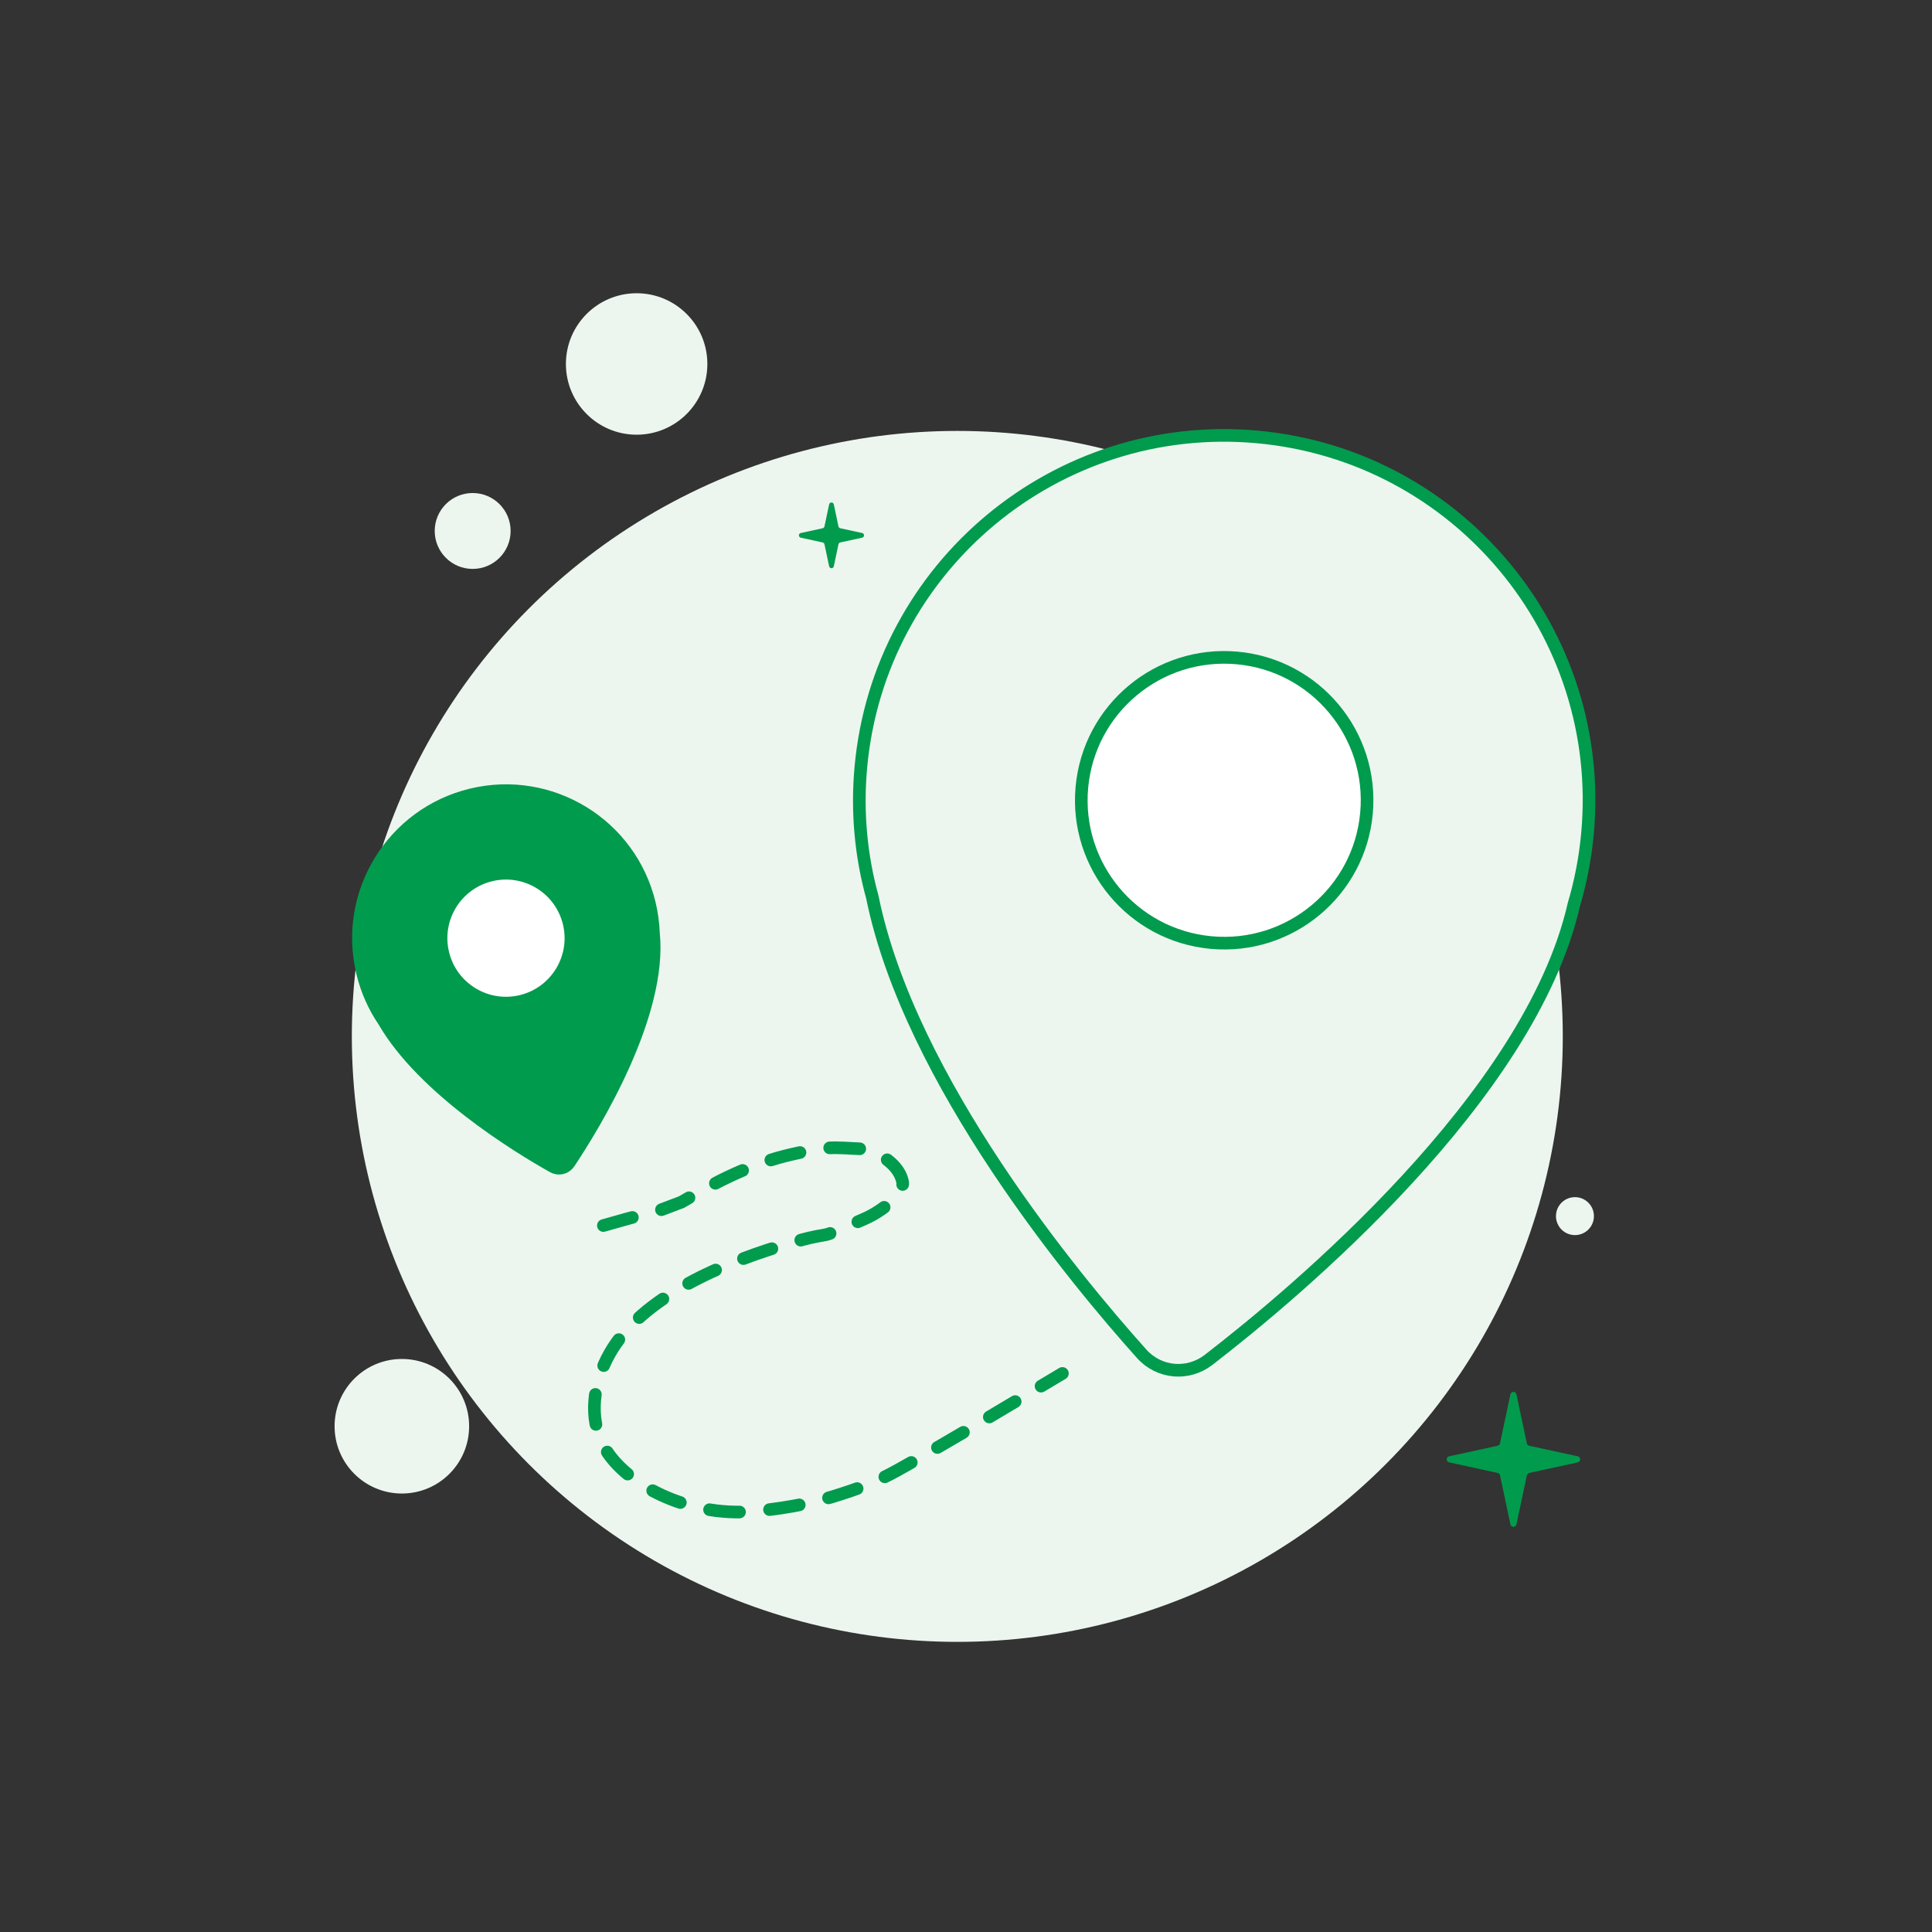 <svg width="360" height="360" viewBox="0 0 360 360" fill="none" xmlns="http://www.w3.org/2000/svg">
<rect x="0" y="0" width="360" height="360" fill="#333333" stroke="none"/>
<circle cx="178.381" cy="193.118" r="112.821" fill="#ECF6EF"/>
<circle cx="88.075" cy="98.938" r="7.071" fill="#ECF6EF"/>
<circle cx="118.627" cy="67.821" r="13.179" fill="#ECF6EF"/>
<circle cx="74.881" cy="265.76" r="12.536" fill="#ECF6EF"/>
<circle cx="293.468" cy="226.607" r="3.536" fill="#ECF6EF"/>
<path d="M197.21 97.999C196.837 97.919 196.837 97.387 197.21 97.308L202.845 96.11C202.981 96.081 203.087 95.975 203.117 95.839L204.33 90.244C204.41 89.873 204.939 89.873 205.02 90.244L206.233 95.839C206.263 95.975 206.369 96.081 206.505 96.11L212.14 97.308C212.512 97.387 212.512 97.919 212.14 97.999L206.505 99.197C206.369 99.226 206.263 99.332 206.233 99.467L205.02 105.063C204.939 105.434 204.41 105.434 204.33 105.063L203.117 99.467C203.087 99.332 202.981 99.226 202.845 99.197L197.21 97.999Z" fill="#019B4D"/>
<path d="M281.441 259.816C281.57 259.204 282.443 259.204 282.572 259.816L284.505 268.949C284.553 269.172 284.726 269.346 284.948 269.394L293.987 271.363C294.594 271.496 294.594 272.361 293.987 272.494L284.948 274.463C284.726 274.511 284.553 274.685 284.505 274.908L282.572 284.041C282.443 284.653 281.57 284.653 281.441 284.041L279.507 274.908C279.46 274.685 279.287 274.511 279.065 274.463L270.026 272.494C269.419 272.361 269.419 271.496 270.026 271.363L279.065 269.394C279.287 269.346 279.46 269.172 279.507 268.949L281.441 259.816Z" fill="#019B4D"/>
<path d="M154.496 93.986C154.596 93.515 155.268 93.515 155.368 93.986L156.236 98.089C156.272 98.26 156.406 98.395 156.577 98.432L160.649 99.319C161.116 99.421 161.116 100.087 160.649 100.189L156.577 101.076C156.406 101.114 156.272 101.248 156.236 101.419L155.368 105.522C155.268 105.993 154.596 105.993 154.496 105.522L153.628 101.419C153.592 101.248 153.458 101.114 153.287 101.076L149.215 100.189C148.748 100.087 148.748 99.421 149.215 99.319L153.287 98.432C153.458 98.395 153.592 98.26 153.628 98.089L154.496 93.986Z" fill="#019B4D"/>
<path d="M112.428 228.36C126.902 224.212 118.563 227.166 126.989 223.994C133.351 220.252 139.919 216.807 147.683 215.058C154.28 213.573 154.118 213.76 161.341 214.115C164.791 215.176 167.645 217.492 168.179 220.209C168.621 222.454 164.097 225.776 161.341 227C151.042 231.577 156.063 229.173 148.536 231.265C134.558 235.152 119.514 241.799 113.641 252.138C110.454 257.749 109.682 264.271 112.469 269.432C116.372 276.659 128.343 282.667 140.231 281.631C144.997 281.215 150.55 280.31 155.124 278.894C159.96 277.397 163.128 276.239 167.303 273.916C176.987 268.527 188.528 261.526 197.965 255.916" stroke="#019B4D" stroke-width="2.353" stroke-linecap="round" stroke-dasharray="5.61 5.61"/>
<path d="M295.806 155.317C299.231 117.929 271.698 84.843 234.309 81.419C196.921 77.994 163.835 105.527 160.411 142.916C159.642 151.307 160.433 159.485 162.547 167.16C166.032 184.333 175.557 202.218 185.679 217.461C195.821 232.734 206.627 245.447 212.743 252.267C215.988 255.885 221.363 256.35 225.203 253.388C233.228 247.196 248.183 234.971 262.152 219.824C276.084 204.718 289.168 186.564 293.284 168.491C294.534 164.27 295.39 159.866 295.806 155.317Z" fill="#ECF6EF" stroke="#019B4D" stroke-width="2.353"/>
<path d="M254.624 151.545C255.965 136.902 245.181 123.943 230.537 122.602C215.894 121.261 202.935 132.045 201.594 146.688C200.253 161.332 211.036 174.29 225.68 175.632C240.324 176.973 253.282 166.189 254.624 151.545Z" fill="white" stroke="#019B4D" stroke-width="2.353"/>
<path d="M121.757 173.805L121.758 173.843L121.762 173.881C122.534 181.343 119.865 190.192 116.308 198.186C112.768 206.144 108.428 213.081 106.045 216.662C105.376 217.668 104.095 217.975 103.052 217.387C99.668 215.48 93.604 211.844 87.468 207.099C81.314 202.34 75.179 196.535 71.564 190.308L71.543 190.272L71.52 190.238C69.712 187.572 68.346 184.538 67.55 181.216C64.015 166.453 73.118 151.619 87.881 148.084C102.645 144.548 117.479 153.651 121.014 168.415C121.446 170.218 121.689 172.022 121.757 173.805Z" fill="#019B4D" stroke="#019B4D" stroke-width="2.353"/>
<path d="M106.046 171.999C104.49 165.502 97.962 161.496 91.466 163.052C84.969 164.607 80.963 171.135 82.519 177.632C84.074 184.129 90.602 188.135 97.099 186.579C103.596 185.023 107.601 178.495 106.046 171.999Z" fill="white" stroke="#019B4D" stroke-width="2.353"/>
</svg>
